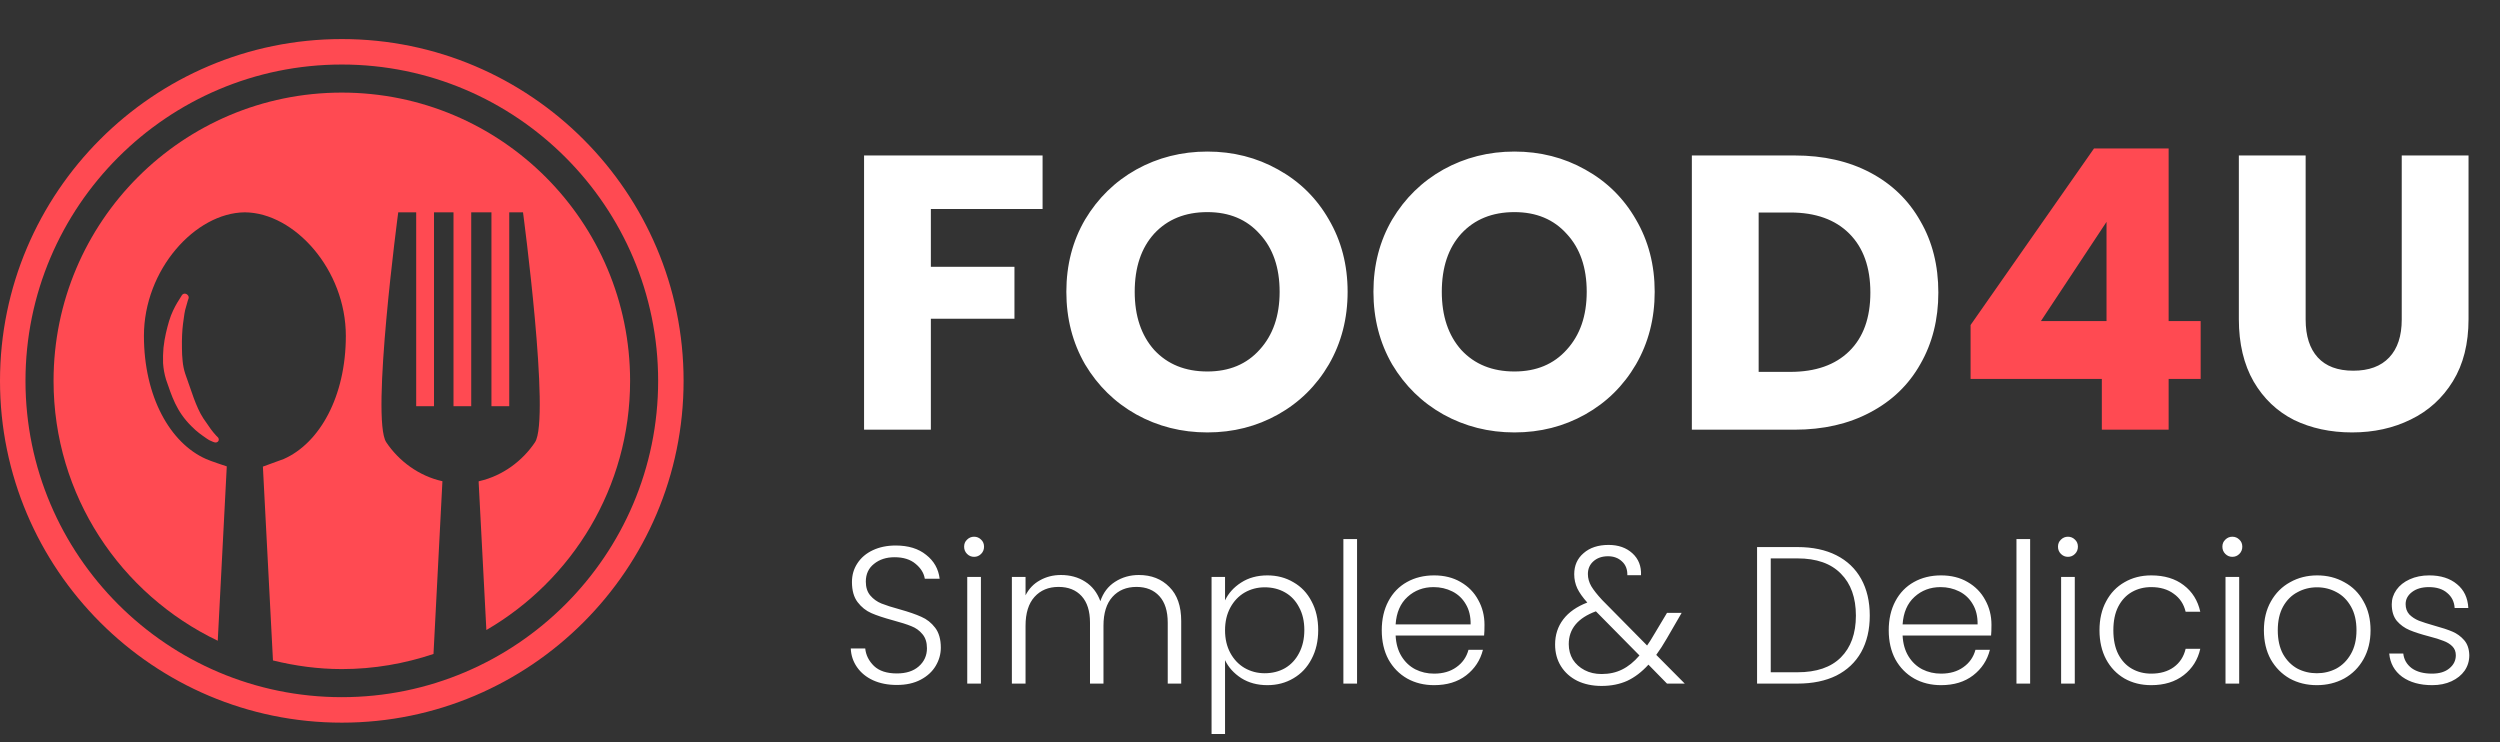 <svg width="128" height="38" viewBox="0 0 128 38" fill="none" xmlns="http://www.w3.org/2000/svg">
<rect x="0" y="0" width="128" height="38" fill="#333333" stroke="none"/>
<g clip-path="url(#clip0)">
<path d="M17.501 4.741C9.349 4.741 2.742 11.348 2.742 19.5C2.742 25.373 6.182 30.43 11.149 32.806L11.611 23.879C11.611 23.879 10.742 23.594 10.551 23.501C8.708 22.689 7.369 20.299 7.369 17.197C7.369 13.811 9.995 10.895 12.533 10.871C12.536 10.871 12.536 10.871 12.539 10.871C12.54 10.871 12.542 10.871 12.543 10.871C15.082 10.895 17.707 13.811 17.707 17.197C17.707 20.299 16.367 22.688 14.527 23.501C14.513 23.508 13.46 23.89 13.46 23.89L13.976 33.815C15.108 34.093 16.285 34.257 17.503 34.257C19.146 34.257 20.719 33.977 22.195 33.483L22.652 24.638C21.448 24.373 20.42 23.606 19.776 22.643C18.978 21.448 20.39 10.87 20.39 10.87H21.309V20.797H22.221V10.871H23.219V20.799H24.127V10.871H25.162V20.799H26.073V10.871H26.778C26.778 10.871 28.19 21.449 27.391 22.645C26.753 23.597 25.735 24.362 24.545 24.633C24.524 24.641 24.505 24.648 24.505 24.648L24.902 32.257C29.299 29.701 32.261 24.952 32.261 19.5C32.259 11.348 25.652 4.741 17.501 4.741Z" fill="#FF4A52"/>
<path d="M9.53 15.696C9.583 15.481 9.654 15.276 9.657 15.272C9.68 15.192 9.637 15.11 9.55 15.057C9.466 15.012 9.365 15.035 9.318 15.107C9.318 15.107 9.217 15.268 9.07 15.506C8.951 15.71 8.775 16.037 8.655 16.444C8.551 16.801 8.426 17.275 8.37 17.806C8.346 18.085 8.341 18.336 8.349 18.595C8.37 18.89 8.415 19.143 8.501 19.432C8.791 20.256 9.014 21.054 9.82 21.841C10.074 22.103 10.336 22.281 10.525 22.413L10.592 22.46C10.633 22.486 10.671 22.511 10.71 22.534C10.869 22.617 10.975 22.647 10.994 22.651C11.073 22.672 11.154 22.634 11.188 22.57C11.219 22.502 11.196 22.418 11.131 22.365C11.131 22.365 11.039 22.285 10.921 22.135C10.84 22.044 10.753 21.913 10.651 21.765C10.579 21.66 10.494 21.541 10.415 21.426C10.022 20.827 9.796 19.99 9.483 19.134C9.421 18.948 9.371 18.707 9.352 18.502C9.327 18.266 9.316 18.039 9.316 17.828C9.307 17.338 9.328 16.917 9.371 16.576C9.42 16.19 9.459 15.902 9.53 15.696Z" fill="#FF4A52"/>
<path d="M17.501 2C7.852 2 0 9.851 0 19.5C0 29.147 7.852 37 17.501 37C27.149 37 35 29.147 35 19.5C35 9.851 27.149 2 17.501 2ZM17.501 35.695C8.571 35.695 1.305 28.43 1.305 19.5C1.305 10.569 8.571 3.304 17.501 3.304C26.43 3.304 33.697 10.569 33.697 19.5C33.697 28.43 26.43 35.695 17.501 35.695Z" fill="#FF4A52"/>
</g>
<path d="M53.38 7.96V10.7H47.66V13.66H51.94V16.32H47.66V22H44.24V7.96H53.38ZM61.818 22.14C60.498 22.14 59.284 21.833 58.178 21.22C57.084 20.607 56.211 19.753 55.557 18.66C54.917 17.553 54.597 16.313 54.597 14.94C54.597 13.567 54.917 12.333 55.557 11.24C56.211 10.147 57.084 9.293 58.178 8.68C59.284 8.067 60.498 7.76 61.818 7.76C63.138 7.76 64.344 8.067 65.438 8.68C66.544 9.293 67.411 10.147 68.037 11.24C68.677 12.333 68.998 13.567 68.998 14.94C68.998 16.313 68.677 17.553 68.037 18.66C67.397 19.753 66.531 20.607 65.438 21.22C64.344 21.833 63.138 22.14 61.818 22.14ZM61.818 19.02C62.938 19.02 63.831 18.647 64.498 17.9C65.177 17.153 65.517 16.167 65.517 14.94C65.517 13.7 65.177 12.713 64.498 11.98C63.831 11.233 62.938 10.86 61.818 10.86C60.684 10.86 59.778 11.227 59.097 11.96C58.431 12.693 58.097 13.687 58.097 14.94C58.097 16.18 58.431 17.173 59.097 17.92C59.778 18.653 60.684 19.02 61.818 19.02ZM77.54 22.14C76.22 22.14 75.007 21.833 73.9 21.22C72.807 20.607 71.933 19.753 71.28 18.66C70.64 17.553 70.32 16.313 70.32 14.94C70.32 13.567 70.64 12.333 71.28 11.24C71.933 10.147 72.807 9.293 73.9 8.68C75.007 8.067 76.22 7.76 77.54 7.76C78.86 7.76 80.067 8.067 81.16 8.68C82.267 9.293 83.133 10.147 83.76 11.24C84.4 12.333 84.72 13.567 84.72 14.94C84.72 16.313 84.4 17.553 83.76 18.66C83.12 19.753 82.254 20.607 81.16 21.22C80.067 21.833 78.86 22.14 77.54 22.14ZM77.54 19.02C78.66 19.02 79.553 18.647 80.22 17.9C80.9 17.153 81.24 16.167 81.24 14.94C81.24 13.7 80.9 12.713 80.22 11.98C79.553 11.233 78.66 10.86 77.54 10.86C76.407 10.86 75.5 11.227 74.82 11.96C74.153 12.693 73.82 13.687 73.82 14.94C73.82 16.18 74.153 17.173 74.82 17.92C75.5 18.653 76.407 19.02 77.54 19.02ZM91.883 7.96C93.363 7.96 94.656 8.253 95.763 8.84C96.87 9.427 97.723 10.253 98.323 11.32C98.936 12.373 99.243 13.593 99.243 14.98C99.243 16.353 98.936 17.573 98.323 18.64C97.723 19.707 96.863 20.533 95.743 21.12C94.636 21.707 93.35 22 91.883 22H86.623V7.96H91.883ZM91.663 19.04C92.956 19.04 93.963 18.687 94.683 17.98C95.403 17.273 95.763 16.273 95.763 14.98C95.763 13.687 95.403 12.68 94.683 11.96C93.963 11.24 92.956 10.88 91.663 10.88H90.043V19.04H91.663ZM118.049 7.96V16.36C118.049 17.2 118.256 17.847 118.669 18.3C119.083 18.753 119.689 18.98 120.489 18.98C121.289 18.98 121.903 18.753 122.329 18.3C122.756 17.847 122.969 17.2 122.969 16.36V7.96H126.389V16.34C126.389 17.593 126.123 18.653 125.589 19.52C125.056 20.387 124.336 21.04 123.429 21.48C122.536 21.92 121.536 22.14 120.429 22.14C119.323 22.14 118.329 21.927 117.449 21.5C116.583 21.06 115.896 20.407 115.389 19.54C114.883 18.66 114.629 17.593 114.629 16.34V7.96H118.049Z" fill="white"/>
<path d="M100.894 19.4V16.64L107.214 7.6H111.034V16.44H112.674V19.4H111.034V22H107.614V19.4H100.894ZM107.854 11.36L104.494 16.44H107.854V11.36Z" fill="#FF4A52"/>
<path d="M45.92 35.07C45.46 35.07 45.053 34.99 44.7 34.83C44.353 34.67 44.08 34.447 43.88 34.16C43.68 33.873 43.573 33.553 43.56 33.2H44.3C44.333 33.54 44.483 33.84 44.75 34.1C45.017 34.353 45.407 34.48 45.92 34.48C46.393 34.48 46.767 34.36 47.04 34.12C47.32 33.873 47.46 33.563 47.46 33.19C47.46 32.89 47.383 32.65 47.23 32.47C47.077 32.283 46.887 32.147 46.66 32.06C46.433 31.967 46.12 31.867 45.72 31.76C45.253 31.633 44.883 31.51 44.61 31.39C44.337 31.27 44.103 31.083 43.91 30.83C43.717 30.577 43.62 30.233 43.62 29.8C43.62 29.44 43.713 29.12 43.9 28.84C44.087 28.553 44.35 28.33 44.69 28.17C45.03 28.01 45.42 27.93 45.86 27.93C46.507 27.93 47.027 28.09 47.42 28.41C47.82 28.723 48.05 29.13 48.11 29.63H47.35C47.303 29.343 47.147 29.09 46.88 28.87C46.613 28.643 46.253 28.53 45.8 28.53C45.38 28.53 45.03 28.643 44.75 28.87C44.47 29.09 44.33 29.393 44.33 29.78C44.33 30.073 44.407 30.31 44.56 30.49C44.713 30.67 44.903 30.807 45.13 30.9C45.363 30.993 45.677 31.093 46.07 31.2C46.523 31.327 46.89 31.453 47.17 31.58C47.45 31.7 47.687 31.887 47.88 32.14C48.073 32.393 48.17 32.733 48.17 33.16C48.17 33.487 48.083 33.797 47.91 34.09C47.737 34.383 47.48 34.62 47.14 34.8C46.8 34.98 46.393 35.07 45.92 35.07ZM49.873 28.51C49.733 28.51 49.613 28.46 49.513 28.36C49.413 28.26 49.363 28.137 49.363 27.99C49.363 27.843 49.413 27.723 49.513 27.63C49.613 27.53 49.733 27.48 49.873 27.48C50.013 27.48 50.133 27.53 50.233 27.63C50.333 27.723 50.383 27.843 50.383 27.99C50.383 28.137 50.333 28.26 50.233 28.36C50.133 28.46 50.013 28.51 49.873 28.51ZM50.223 29.54V35H49.523V29.54H50.223ZM58.308 29.44C58.948 29.44 59.468 29.643 59.868 30.05C60.275 30.45 60.478 31.033 60.478 31.8V35H59.788V31.88C59.788 31.287 59.645 30.833 59.358 30.52C59.071 30.207 58.681 30.05 58.188 30.05C57.675 30.05 57.264 30.22 56.958 30.56C56.651 30.9 56.498 31.393 56.498 32.04V35H55.808V31.88C55.808 31.287 55.664 30.833 55.378 30.52C55.091 30.207 54.698 30.05 54.198 30.05C53.684 30.05 53.275 30.22 52.968 30.56C52.661 30.9 52.508 31.393 52.508 32.04V35H51.808V29.54H52.508V30.48C52.681 30.14 52.928 29.883 53.248 29.71C53.568 29.53 53.925 29.44 54.318 29.44C54.791 29.44 55.205 29.553 55.558 29.78C55.918 30.007 56.178 30.34 56.338 30.78C56.484 30.347 56.734 30.017 57.088 29.79C57.448 29.557 57.855 29.44 58.308 29.44ZM62.722 30.74C62.896 30.373 63.169 30.07 63.542 29.83C63.922 29.583 64.372 29.46 64.892 29.46C65.386 29.46 65.829 29.577 66.222 29.81C66.622 30.037 66.932 30.363 67.152 30.79C67.379 31.21 67.492 31.7 67.492 32.26C67.492 32.82 67.379 33.313 67.152 33.74C66.932 34.167 66.622 34.497 66.222 34.73C65.829 34.963 65.386 35.08 64.892 35.08C64.379 35.08 63.932 34.96 63.552 34.72C63.172 34.473 62.896 34.167 62.722 33.8V37.58H62.032V29.54H62.722V30.74ZM66.782 32.26C66.782 31.807 66.692 31.417 66.512 31.09C66.339 30.757 66.099 30.503 65.792 30.33C65.486 30.157 65.139 30.07 64.752 30.07C64.379 30.07 64.036 30.16 63.722 30.34C63.416 30.52 63.172 30.777 62.992 31.11C62.812 31.443 62.722 31.83 62.722 32.27C62.722 32.71 62.812 33.097 62.992 33.43C63.172 33.763 63.416 34.02 63.722 34.2C64.036 34.38 64.379 34.47 64.752 34.47C65.139 34.47 65.486 34.383 65.792 34.21C66.099 34.03 66.339 33.773 66.512 33.44C66.692 33.1 66.782 32.707 66.782 32.26ZM69.481 27.6V35H68.781V27.6H69.481ZM76.006 31.99C76.006 32.23 75.999 32.413 75.986 32.54H71.456C71.476 32.953 71.576 33.307 71.756 33.6C71.936 33.893 72.172 34.117 72.466 34.27C72.759 34.417 73.079 34.49 73.426 34.49C73.879 34.49 74.259 34.38 74.566 34.16C74.879 33.94 75.086 33.643 75.186 33.27H75.926C75.792 33.803 75.506 34.24 75.066 34.58C74.632 34.913 74.086 35.08 73.426 35.08C72.912 35.08 72.452 34.967 72.046 34.74C71.639 34.507 71.319 34.18 71.086 33.76C70.859 33.333 70.746 32.837 70.746 32.27C70.746 31.703 70.859 31.207 71.086 30.78C71.312 30.353 71.629 30.027 72.036 29.8C72.442 29.573 72.906 29.46 73.426 29.46C73.946 29.46 74.399 29.573 74.786 29.8C75.179 30.027 75.479 30.333 75.686 30.72C75.899 31.1 76.006 31.523 76.006 31.99ZM75.296 31.97C75.302 31.563 75.219 31.217 75.046 30.93C74.879 30.643 74.649 30.427 74.356 30.28C74.062 30.133 73.742 30.06 73.396 30.06C72.876 30.06 72.432 30.227 72.066 30.56C71.699 30.893 71.496 31.363 71.456 31.97H75.296ZM85.35 35L84.4 34.03C84.061 34.403 83.697 34.68 83.311 34.86C82.924 35.033 82.487 35.12 82.001 35.12C81.534 35.12 81.121 35.033 80.76 34.86C80.4 34.68 80.121 34.43 79.921 34.11C79.721 33.79 79.621 33.42 79.621 33C79.621 32.507 79.76 32.077 80.04 31.71C80.32 31.343 80.731 31.057 81.27 30.85C81.037 30.59 80.867 30.35 80.76 30.13C80.654 29.903 80.6 29.66 80.6 29.4C80.6 28.953 80.76 28.593 81.081 28.32C81.4 28.04 81.827 27.9 82.361 27.9C82.861 27.9 83.267 28.043 83.581 28.33C83.894 28.617 84.04 28.99 84.02 29.45H83.32C83.327 29.15 83.234 28.913 83.04 28.74C82.854 28.567 82.617 28.48 82.331 28.48C82.024 28.48 81.774 28.567 81.581 28.74C81.394 28.907 81.3 29.123 81.3 29.39C81.3 29.603 81.357 29.81 81.471 30.01C81.591 30.21 81.777 30.447 82.031 30.72L84.331 33.05C84.424 32.923 84.55 32.723 84.71 32.45L85.35 31.38H86.1L85.341 32.69C85.16 33.003 84.981 33.283 84.8 33.53L86.26 35H85.35ZM82.001 34.51C82.394 34.51 82.744 34.433 83.05 34.28C83.364 34.127 83.66 33.887 83.941 33.56L81.71 31.3C80.784 31.64 80.32 32.2 80.32 32.98C80.32 33.273 80.391 33.537 80.531 33.77C80.677 33.997 80.877 34.177 81.13 34.31C81.384 34.443 81.674 34.51 82.001 34.51ZM92.032 28.01C92.805 28.01 93.469 28.15 94.022 28.43C94.575 28.71 94.999 29.113 95.292 29.64C95.585 30.167 95.732 30.793 95.732 31.52C95.732 32.24 95.585 32.863 95.292 33.39C94.999 33.91 94.575 34.31 94.022 34.59C93.469 34.863 92.805 35 92.032 35H89.962V28.01H92.032ZM92.032 34.42C93.005 34.42 93.745 34.167 94.252 33.66C94.765 33.147 95.022 32.433 95.022 31.52C95.022 30.6 94.765 29.883 94.252 29.37C93.745 28.85 93.005 28.59 92.032 28.59H90.662V34.42H92.032ZM101.963 31.99C101.963 32.23 101.956 32.413 101.943 32.54H97.413C97.433 32.953 97.533 33.307 97.713 33.6C97.893 33.893 98.129 34.117 98.423 34.27C98.716 34.417 99.036 34.49 99.383 34.49C99.836 34.49 100.216 34.38 100.523 34.16C100.836 33.94 101.043 33.643 101.143 33.27H101.883C101.749 33.803 101.463 34.24 101.023 34.58C100.589 34.913 100.043 35.08 99.383 35.08C98.869 35.08 98.409 34.967 98.003 34.74C97.596 34.507 97.276 34.18 97.043 33.76C96.816 33.333 96.703 32.837 96.703 32.27C96.703 31.703 96.816 31.207 97.043 30.78C97.269 30.353 97.586 30.027 97.993 29.8C98.399 29.573 98.863 29.46 99.383 29.46C99.903 29.46 100.356 29.573 100.743 29.8C101.136 30.027 101.436 30.333 101.643 30.72C101.856 31.1 101.963 31.523 101.963 31.99ZM101.253 31.97C101.259 31.563 101.176 31.217 101.003 30.93C100.836 30.643 100.606 30.427 100.313 30.28C100.019 30.133 99.699 30.06 99.353 30.06C98.833 30.06 98.389 30.227 98.023 30.56C97.656 30.893 97.453 31.363 97.413 31.97H101.253ZM103.943 27.6V35H103.243V27.6H103.943ZM105.879 28.51C105.739 28.51 105.619 28.46 105.519 28.36C105.419 28.26 105.369 28.137 105.369 27.99C105.369 27.843 105.419 27.723 105.519 27.63C105.619 27.53 105.739 27.48 105.879 27.48C106.019 27.48 106.139 27.53 106.239 27.63C106.339 27.723 106.389 27.843 106.389 27.99C106.389 28.137 106.339 28.26 106.239 28.36C106.139 28.46 106.019 28.51 105.879 28.51ZM106.229 29.54V35H105.529V29.54H106.229ZM107.494 32.27C107.494 31.703 107.607 31.21 107.834 30.79C108.06 30.363 108.374 30.037 108.774 29.81C109.174 29.577 109.63 29.46 110.144 29.46C110.817 29.46 111.37 29.627 111.804 29.96C112.244 30.293 112.527 30.747 112.654 31.32H111.904C111.81 30.927 111.607 30.62 111.294 30.4C110.987 30.173 110.604 30.06 110.144 30.06C109.777 30.06 109.447 30.143 109.154 30.31C108.86 30.477 108.627 30.727 108.454 31.06C108.287 31.387 108.204 31.79 108.204 32.27C108.204 32.75 108.287 33.157 108.454 33.49C108.627 33.823 108.86 34.073 109.154 34.24C109.447 34.407 109.777 34.49 110.144 34.49C110.604 34.49 110.987 34.38 111.294 34.16C111.607 33.933 111.81 33.62 111.904 33.22H112.654C112.527 33.78 112.244 34.23 111.804 34.57C111.364 34.91 110.81 35.08 110.144 35.08C109.63 35.08 109.174 34.967 108.774 34.74C108.374 34.507 108.06 34.18 107.834 33.76C107.607 33.333 107.494 32.837 107.494 32.27ZM114.296 28.51C114.156 28.51 114.036 28.46 113.936 28.36C113.836 28.26 113.786 28.137 113.786 27.99C113.786 27.843 113.836 27.723 113.936 27.63C114.036 27.53 114.156 27.48 114.296 27.48C114.436 27.48 114.556 27.53 114.656 27.63C114.756 27.723 114.806 27.843 114.806 27.99C114.806 28.137 114.756 28.26 114.656 28.36C114.556 28.46 114.436 28.51 114.296 28.51ZM114.646 29.54V35H113.946V29.54H114.646ZM118.622 35.08C118.108 35.08 117.645 34.967 117.232 34.74C116.825 34.507 116.502 34.18 116.262 33.76C116.028 33.333 115.912 32.837 115.912 32.27C115.912 31.703 116.032 31.21 116.272 30.79C116.512 30.363 116.838 30.037 117.252 29.81C117.665 29.577 118.128 29.46 118.642 29.46C119.155 29.46 119.618 29.577 120.032 29.81C120.452 30.037 120.778 30.363 121.012 30.79C121.252 31.21 121.372 31.703 121.372 32.27C121.372 32.83 121.252 33.323 121.012 33.75C120.772 34.177 120.442 34.507 120.022 34.74C119.602 34.967 119.135 35.08 118.622 35.08ZM118.622 34.47C118.982 34.47 119.315 34.39 119.622 34.23C119.928 34.063 120.175 33.817 120.362 33.49C120.555 33.157 120.652 32.75 120.652 32.27C120.652 31.79 120.558 31.387 120.372 31.06C120.185 30.727 119.938 30.48 119.632 30.32C119.325 30.153 118.992 30.07 118.632 30.07C118.272 30.07 117.938 30.153 117.632 30.32C117.325 30.48 117.078 30.727 116.892 31.06C116.712 31.387 116.622 31.79 116.622 32.27C116.622 32.75 116.712 33.157 116.892 33.49C117.078 33.817 117.322 34.063 117.622 34.23C117.928 34.39 118.262 34.47 118.622 34.47ZM124.528 35.08C123.901 35.08 123.388 34.937 122.988 34.65C122.594 34.357 122.374 33.96 122.328 33.46H123.048C123.081 33.767 123.224 34.017 123.478 34.21C123.738 34.397 124.084 34.49 124.518 34.49C124.898 34.49 125.194 34.4 125.408 34.22C125.628 34.04 125.738 33.817 125.738 33.55C125.738 33.363 125.678 33.21 125.558 33.09C125.438 32.97 125.284 32.877 125.098 32.81C124.918 32.737 124.671 32.66 124.358 32.58C123.951 32.473 123.621 32.367 123.368 32.26C123.114 32.153 122.898 31.997 122.718 31.79C122.544 31.577 122.458 31.293 122.458 30.94C122.458 30.673 122.538 30.427 122.698 30.2C122.858 29.973 123.084 29.793 123.378 29.66C123.671 29.527 124.004 29.46 124.378 29.46C124.964 29.46 125.438 29.61 125.798 29.91C126.158 30.203 126.351 30.61 126.378 31.13H125.678C125.658 30.81 125.531 30.553 125.298 30.36C125.071 30.16 124.758 30.06 124.358 30.06C124.004 30.06 123.718 30.143 123.498 30.31C123.278 30.477 123.168 30.683 123.168 30.93C123.168 31.143 123.231 31.32 123.358 31.46C123.491 31.593 123.654 31.7 123.848 31.78C124.041 31.853 124.301 31.937 124.628 32.03C125.021 32.137 125.334 32.24 125.568 32.34C125.801 32.44 126.001 32.587 126.168 32.78C126.334 32.973 126.421 33.23 126.428 33.55C126.428 33.843 126.348 34.107 126.188 34.34C126.028 34.567 125.804 34.747 125.518 34.88C125.231 35.013 124.901 35.08 124.528 35.08Z" fill="white"/>
<defs>
<clipPath id="clip0">
<rect y="2" width="35" height="35" fill="white"/>
</clipPath>
</defs>
</svg>
